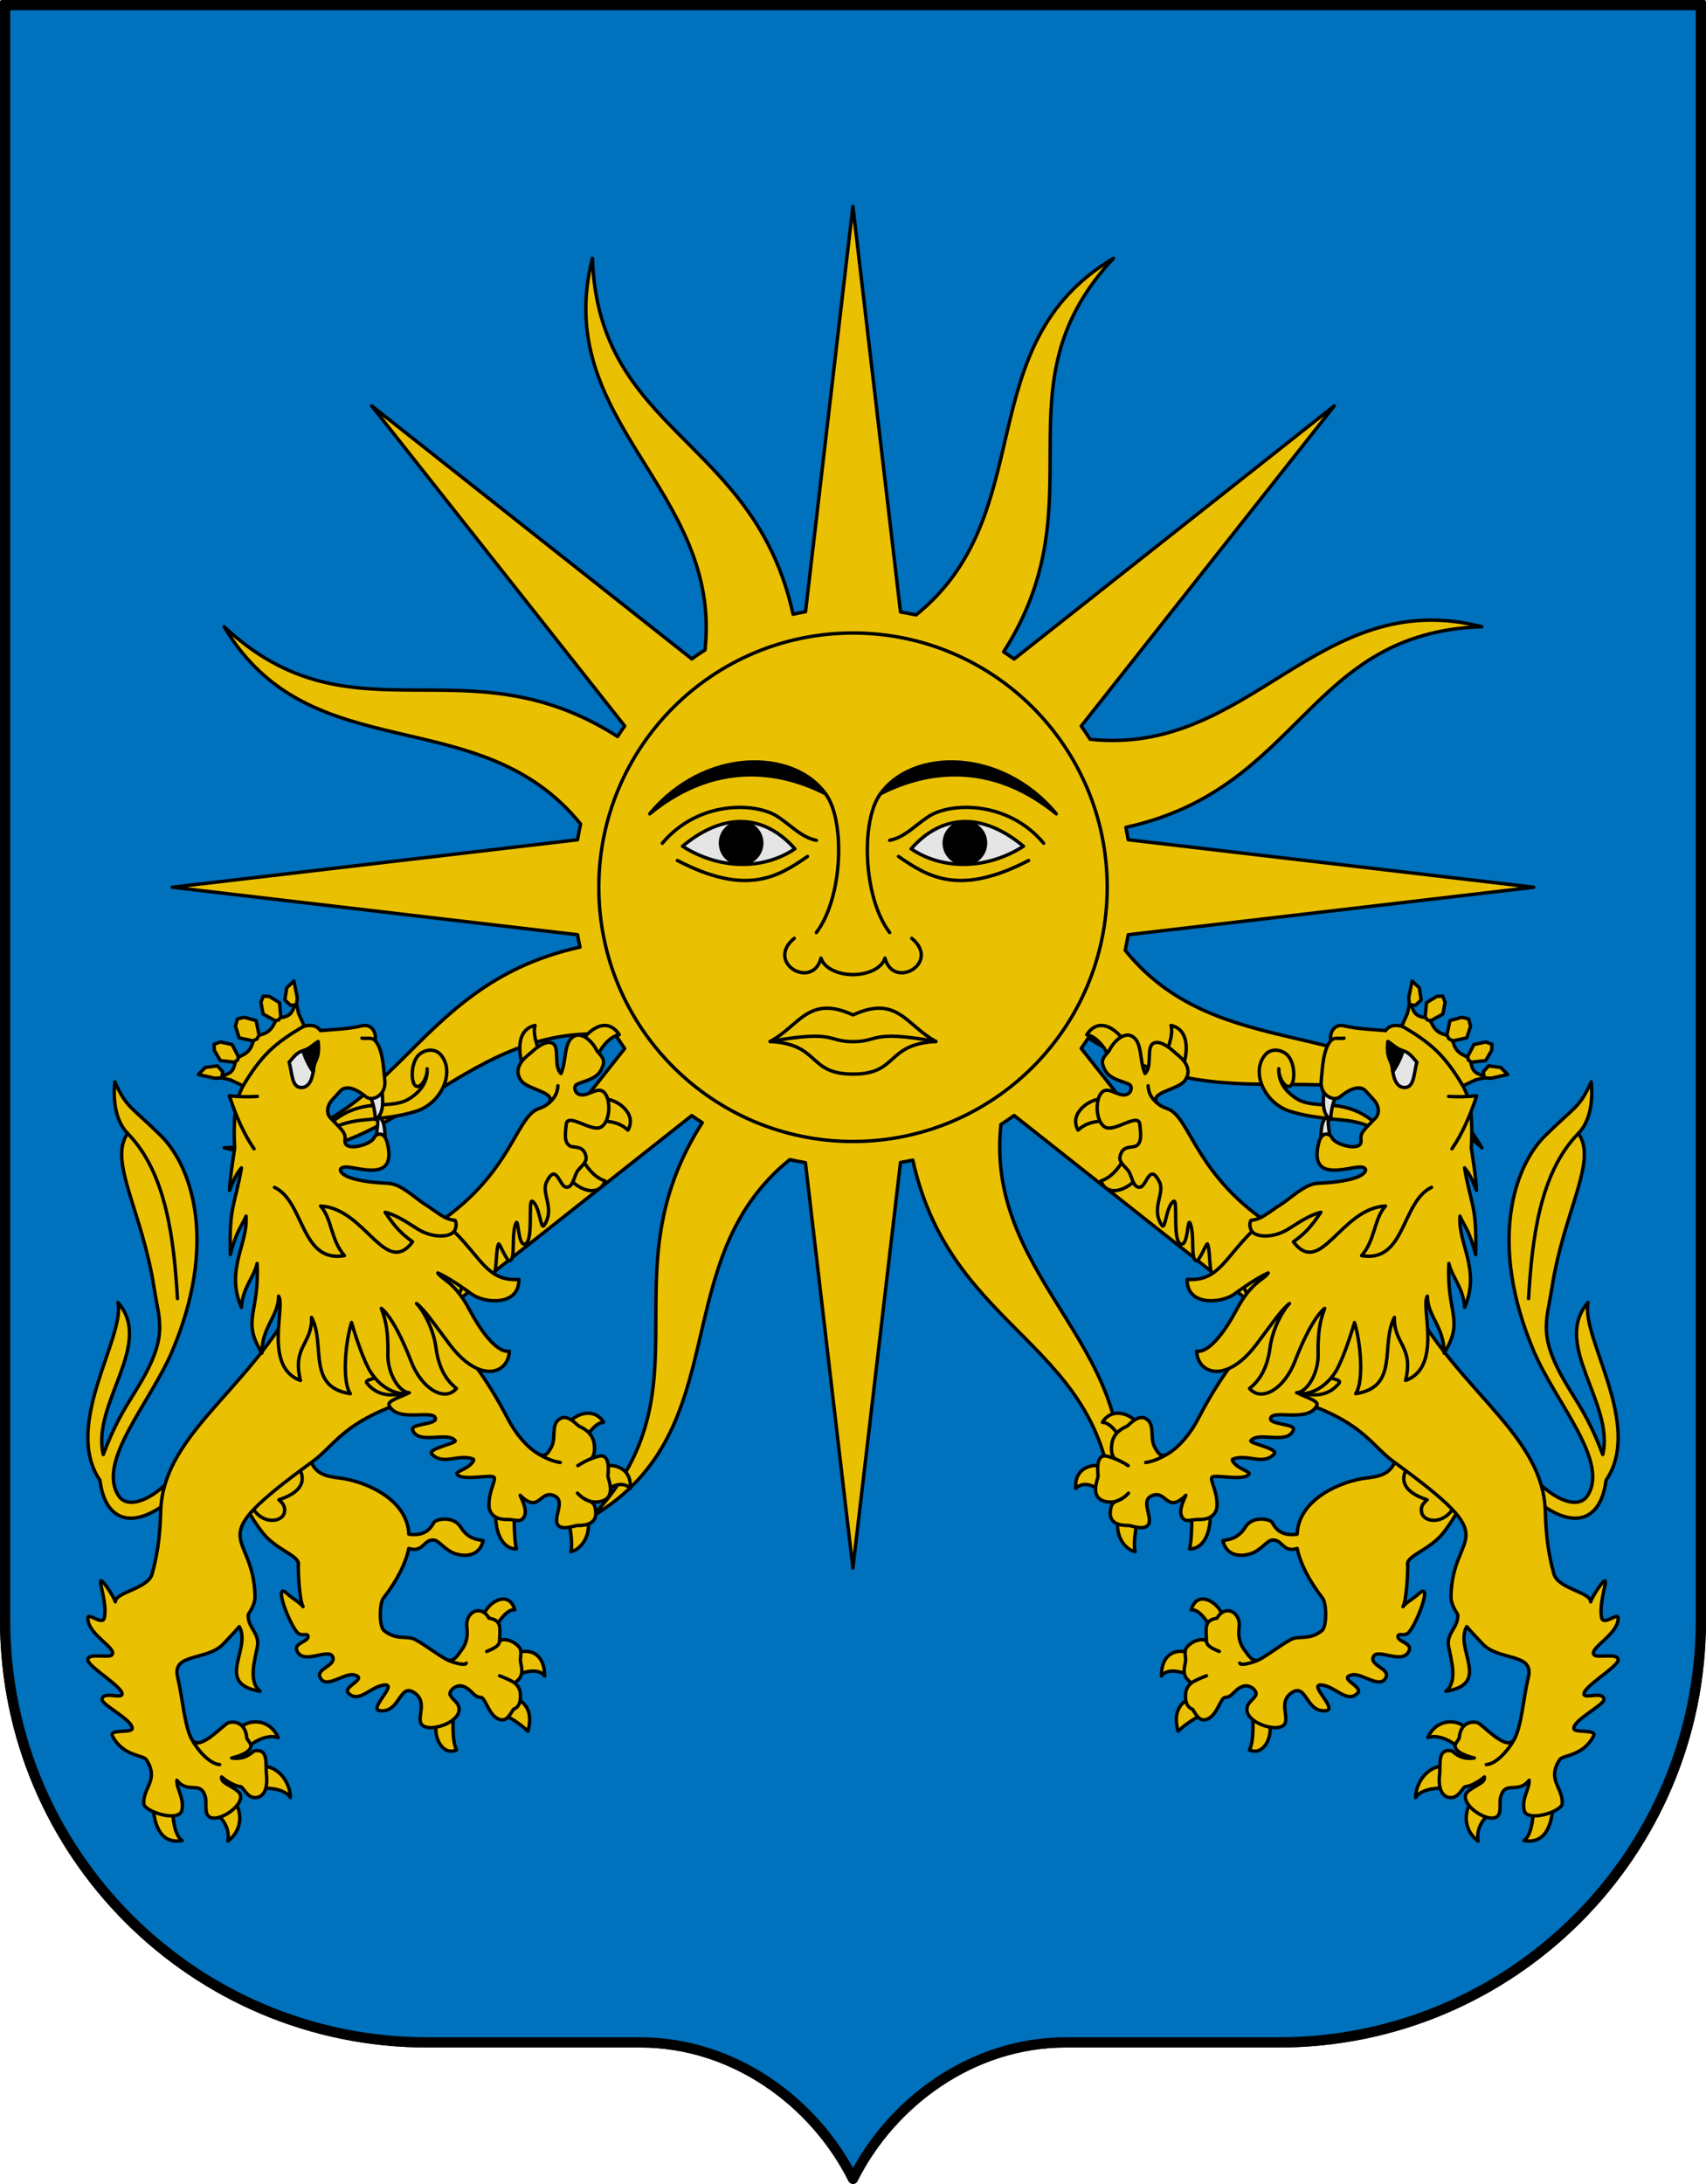 <?xml version="1.0" encoding="utf-8"?><!DOCTYPE svg PUBLIC "-//W3C//DTD SVG 1.1//EN" "http://www.w3.org/Graphics/SVG/1.1/DTD/svg11.dtd"><svg viewBox="0 0 500 640" xmlns="http://www.w3.org/2000/svg"><path d="m.5.5v474.25c0 68.898 55.852 124.75 124.75 124.75h62.375c27.289 0 50.92 17.163 62.375 40 11.455-22.837 35.086-40 62.375-40h62.375c68.898 0 124.75-55.852 124.75-124.75v-474.25z" fill="#0071bc" stroke="#000" stroke-linecap="round" stroke-linejoin="round"/><g stroke="#000" stroke-linecap="round" stroke-linejoin="round"><g><path d="m326.345 75.686c-42.652 25.331-21.031 74.778-57.862 104.512-1.531-.312-3.043-.599-4.569-.861l-13.947-118.838-13.881 118.771c-1.227.21-2.434.464-3.653.731-11.337-51.717-57.075-52.911-58.803-104.305-12.248 48.071 38.029 67.737 33 114.766-1.32.825-2.604 1.717-3.885 2.623l-93.813-74.154 74.154 93.813c-.723 1.02-1.422 2.044-2.084 3.099-44.577-28.543-77.753 2.93-115.316-32.189 25.331 42.652 74.778 21.031 104.479 57.829-.352 1.52-.629 3.054-.894 4.603l-118.771 13.914 118.771 13.914c.208 1.215.434 2.414.714 3.636-51.7 11.353-52.905 57.066-104.299 58.795 48.072 12.248 67.747-38.005 114.76-33.025.825 1.3 1.712 2.626 2.64 3.935l-74.153 93.812 93.812-74.153c1.006.711 2.025 1.398 3.082 2.067-28.526 44.593 2.947 77.769-32.173 115.333 42.652-25.331 21.031-74.778 57.812-104.496 1.502.335 3.041.612 4.586.877l13.914 118.804 13.947-118.837c1.205-.207 2.39-.47 3.619-.698 11.37 51.75 57.083 52.954 58.811 104.349 12.248-48.072-38.005-67.747-32.992-114.793 1.302-.84 2.588-1.733 3.869-2.64l93.846 74.186-74.187-93.846c.711-1.006 1.398-2.025 2.083-3.066 44.61 28.543 77.786-2.93 115.349 32.189-25.331-42.652-74.778-21.031-104.529-57.845.3-1.527.614-3.048.878-4.586l118.838-13.914-118.837-13.914c-.208-1.213-.434-2.415-.681-3.636 51.733-11.353 52.938-57.066 104.332-58.795-48.072-12.248-67.747 38.005-114.793 32.992-.84-1.302-1.735-2.589-2.64-3.869l74.187-93.846-93.846 74.187c-1.019-.722-2.045-1.423-3.082-2.1 28.559-44.593-2.914-77.769 32.206-115.333z" fill="#eac102"/><path d="m324.5 260c0 41.145-33.355 74.5-74.5 74.5s-74.5-33.355-74.5-74.5c0-41.145 33.354-74.5 74.5-74.5s74.5 33.355 74.5 74.5z" fill="none"/><path d="m241.956 232.613c-9.271-13.004-35.254-13.629-51.541 5.873 16.86-13.814 35.103-14.262 51.541-5.873z"/><path d="m200.034 247.99c12.617-10.528 24.404-8.958 32.934.751-9.307 6.272-22.136 6.11-32.934-.751z" fill="#e5e5e5"/><path d="m223.256 247.052c0 3.342-2.71 6.052-6.052 6.052-3.342 0-6.052-2.71-6.052-6.052 0-3.343 2.709-6.052 6.052-6.052s6.052 2.709 6.052 6.052z"/><path d="m194.123 247.099c10.568-12.63 27.582-12.059 33.998-7.662 4.283 2.936 6.753 5.866 11.133 6.817" fill="none"/><path d="m198.533 252.165c20.079 10.424 29.3 4.96 38.127-1.188" fill="none"/><path d="m239.254 273.277c7.881-10.312 8.463-33.008 2.702-40.664" fill="none"/><path d="m232.78 274.966c-8.653 7.147 5.346 15.288 7.849 5.794.915 3.044 5.111 4.841 9.371 4.841s8.456-1.797 9.371-4.841c2.503 9.494 16.502 1.353 7.849-5.794" fill="none"/><path d="m225.698 305.196c19.57-3.491 16.411.051 24.302.051s4.732-3.542 24.302-.051" fill="none"/><path d="m258.044 232.613c9.271-13.004 35.254-13.629 51.541 5.873-16.86-13.814-35.103-14.262-51.541-5.873z"/><path d="m299.966 247.99c-12.617-10.528-24.404-8.958-32.934.751 9.307 6.272 22.136 6.11 32.934-.751z" fill="#e5e5e5"/><path d="m276.743 247.052c0 3.342 2.71 6.052 6.052 6.052 3.342 0 6.052-2.71 6.052-6.052 0-3.343-2.709-6.052-6.052-6.052s-6.052 2.709-6.052 6.052z"/><path d="m305.877 247.099c-10.568-12.63-27.582-12.059-33.998-7.662-4.283 2.936-6.753 5.866-11.133 6.817" fill="none"/><path d="m301.467 252.165c-20.079 10.424-29.3 4.96-38.127-1.188" fill="none"/><path d="m260.746 273.277c-7.881-10.312-8.463-33.008-2.702-40.664" fill="none"/><path d="m274.302 305.196c-8.623-4.573-11.209-13.789-24.302-7.776-13.092-6.013-15.679 3.203-24.302 7.776 14.843.794 10.869 9.561 24.302 9.561 13.433 0 9.459-8.767 24.302-9.561z" fill="none"/></g><g><path d="m349.123 471.771c2.182-.472 4.971 3.736 5.357 4.72l4.018-2.633c-1.201-4.362-7.649-8.226-9.375-2.087z" fill="#eac102"/><path d="m340.397 491.156c1.573-2.499 6.28-1.154 7.157-.59l1.103-6.064c-3.641-1.624-8.342-.08-8.26 6.654z" fill="#eac102"/><path d="m345.257 507.324c2.709-2.559 5.646-4.183 6.701-4.628l-3.315-5.159c-3.377 2.12-4.653 4.635-3.386 9.786z" fill="#eac102"/><path d="m366.193 512.808c1.382-2.553 1.019-9.053.928-10.096l4.99 2.146c.912 4.466-1.921 9.743-5.918 7.95z" fill="#eac102"/><path d="m387.611 468.288c1.208 1.549 1.323 8.331-.171 9.543-3.409 2.765-6.217 1.531-8.578 2.389-1.974.717-7.523 5.015-9.896 6.163-1.907.923-5.444 1.802-5.603.988.157.817 3.667-.059 5.603-.988-1.929.929-3.482-1.877-3.922-2.428-1.481-1.85-2.281-3.895-1.875-7.083.574-4.505-4.124-6.869-6.473-2.687-3.919.631-3.205 2.962-3.099 6.761.042 1.495 2.214 2.349 3.764 2.997-1.564-.666-3.727-1.51-3.764-2.997-1.072-1.072-4.361-.185-5.883 1.933-.784 1.091-.009 3.053-.322 4.373-.64 2.702-.541 4.283 1.801 5.918.781-.635 3.043-1.573 4.404-2.104-1.357.531-3.629 1.481-4.404 2.104-1.341 1.077-2.055 2.506-1.609 5.308.117.734.632 1.958 1.954 2.42 1.371 2.26 2.27 3.597 4.168 2.92 3.149-1.123 3.946-6.398 5.409-6.426 2.124-.04 2.542-2.292 5.119-3.218 2.106-.757 4.403 1.39 3.801 2.594-.61 1.219-2.001 1.879-2.443 3.248-1.542 4.772 9.585 8.257 11.058 4.954.959-2.15-1.773-6.251 1.732-8.805 4.59-3.344 4.178 5.572 10.065 5.167 4.052-.279-5.367-7.995-1.055-7.552 4.061.417 7.523 5.624 10.552 2.285 1.652-1.821-5.998-4.247-1.704-5.266 2.874-.682 8.348 4.412 9.983.696 1.126-2.558-4.784-3.356-3.734-5.962 1.147-2.847 8.859 2.718 10.552-1.987.753-2.092-3.612-2.517-3.328-4.074.205-1.124 1.993.299 3.247-1.192 2.537-3.019 6.846-14.696 3.084-11.427-2.371 2.061-3.608 2.451-4.87 3.974 1.181-2.06 1.493-11.573 1.38-12.221-.498-2.848 6.537-4.226 10.755-9.803 3.514-4.647 5.764-8.953 7.183-15.137l-20.314-14.174c-.063 11.719-3.732 12.921-9.646 13.622-7.304.867-19.923 6.047-20.355 16.457-5.003.703-6.463-1.926-7.359-3.448-.58-.985-5.706-2.038-7.803 1.354-2.314 3.742-5.259 3.648-6.605 3.985.884 4.079 4.49 4.979 8.136 3.839 2.806-.877 4.784-3.759 6.097-3.972 3.225-.524 3.207 3.838 7.547 2.428.785 4.024 3.272 9.214 7.421 14.531z" fill="#eac102"/><path d="m343.194 300.5c.916 3.14-1.589 7.981-1.689 9.461l3.802 5.384c2.453-3.415 4.543-13.464-2.113-14.845z" fill="#eac102"/><path d="m318.506 303.214c2.88.418 6.667 4.78 6.972 8.838l4.94-5.178c-1.589-3.99-7.847-9.887-11.912-3.66z" fill="#eac102"/><path d="m315.963 331.176c2.176-2.022 4.713-2.676 8.348-2.692l-1.132-6.4c-3.32-.397-10.144 3.959-7.217 9.092z" fill="#eac102"/><path d="m322.652 346.078c2.833-.997 4.814-3.117 6.936-6.673l4.314 4.712c-1.619 3.479-8.963 7.721-11.25 1.962z" fill="#eac102"/><path d="m376.461 361.44c-26.37-15.376-27.16-34.082-34.371-36.568-1.141-.394-1.987-.834-2.701-1.414-1.942-1.577-2.782-3.145-2.893-5.282.107 2.139.949 3.713 2.893 5.282-3.155-3.311 5.825-4.011 7.835-6.757 3.011-4.111-1.949-7.425-2.612-8.029-.762-.695-4.312-4.118-6.557-2.951-2.212 1.15-.193 6.753-2.473 8.869-1.743-3.937-.65-9.381-3.993-11.024-2.172-1.069-5.164 1.492-6.481 4.257-.306.642-2.369 2.127-1.965 3.908 1.062 4.674 5.246 4.689 7.875 6.094.864.461.677 2.349-.791 2.892-1.992.737-4.429-1.566-6.305-1.17-3.024.639-3.269 8.971-.004 10.768 2.769 1.524 9.798-4.438 10.135-.815.245 2.629.693 5.115-.961 6.231-1.25.844-4.037-.365-4.826 3.115-.414 1.825 1.624 3.077 2.478 4.321 1.044 1.521 1.327 5.127 3.459 4.701 1.862-.372 2.782-7.322 5.626-1.463 1.637 3.373-2.647 7.765.72 12.69 1.023 1.497 1.194-5.578 3.405-7.06 1.434-.961-.526 12.27 2.308 12.55 2.083.206 1.689-8.508 2.632-5.878 1.302 3.63-.047 10.246 1.687 10.741.966.276 3.054-5.454 3.307-4.9.956 2.089.256 8.797 1.995 9.981.991.674 2.692-5.237 3.391-3.763.811 1.711-1.038 6.884.4 8.126.903.78 3.697-4.765 3.987-4.024 1.027 2.625 3.232 7.978 3.232 7.978l9.396-6.684z" fill="#eac102"/><path d="m323.095 416.787c2.782.2 4.433 3.802 5.552 4.475l5.151-3.661c-2-3.189-7.79-5.504-10.703-.814z" fill="#eac102"/><path d="m315.273 436.162c2.209-2.216 5.365-.733 6.627.365l1.403-6.888c-3.279-.759-8.438.418-8.03 6.523z" fill="#eac102"/><path d="m332.691 454.702c-.687-2.774.444-7.979.635-8.873l-5.487-1.093c-1.248 4.691 1.484 9.207 4.851 9.966z" fill="#eac102"/><path d="m348.639 453.888c.637-2.201.753-9.143.561-10.037l5.35-1.708c.779 6.253-1.612 11.864-5.911 11.745z" fill="#eac102"/><path d="m448.773 432.017c5.362 6.824 13.522 10.786 16.465 6.312 6.573-9.995-9.283-27.254-15.678-42.31-13.434-31.631-5.857-54.135 3.247-63.16 8.694-8.619 10.082-8.077 13.535-15.83.607 5.556-.292 11.572-3.742 15.108 5.727 8.131-4.258 22.584-7.795 45.457-1.558 10.079-4.434 14.153 5.563 30.18 3.448 5.527 6.107 9.824 9.37 18.467 3.539-14.861-15.027-32.33-4.314-44.553-2.114 10.367 16.329 35.934 5.266 52.12-1.454 12.08-10.077 15.797-23.227 3.498z" fill="#eac102"/><path d="m462.599 332.138c-11.455 11.624-13.582 31.363-14.612 48.409" fill="none"/><path d="m418.467 509.201c3.92-1.357 8.622 2.336 9.259 3.099l2.577-5.132c-2.346-3.597-9.268-3.916-11.836 2.033z" fill="#eac102"/><path d="m414.873 526.771c1.769-2.897 7.695-2.871 8.45-2.754l.086-6.188c-3.112-1.001-8.28 2.775-8.536 8.942z" fill="#eac102"/><path d="m433.205 539.5c-.793-4.779 2.999-7.639 3.547-8.392l-5.053-3.686c-2.658 2.848-3.057 8.744 1.505 12.078z" fill="#eac102"/><path d="m446.616 539.365c2.94-1.888 2.837-10.028 2.904-11.116l5.727-.539c-.263 8.699-3.159 12.585-8.63 11.655z" fill="#eac102"/><path d="m426.092 441.732c-3.001 5.129-8.63 4.395-9.4 1.658-.578-2.054.877-3.3 1.584-3.886-8.338-2.724-7.289-6.892-5.917-9.326z" fill="none"/><path d="m372.66 408.267c26.312 6.662 28.354 14.677 35.808 20.091 33.801 24.551 17.08 19.352 16.792 39.602-.024 1.635.87 3.427 1.983 5.179.269 3.884-3.481 5.315-2.652 9.51.797 4.034 2.651 10.197-.818 12.949 13.496-2.16 2.396-12.358 6.102-18.94 1.735 2.056 3.551 3.861 4.649 5.054 4.612 5.016 15.12 2.6 13.436 9.651-1.545 6.471-1.962 14.189-4.123 18.264-1.734 3.271-5.423 7.366-8.218 7.461 2.807-.092 6.487-4.176 8.218-7.461-2.191 4.063-9.401-4.519-10.929-4.844-2.926-.623-4.955 1.233-5.193 4.26-.046.584-.742 1.288-1.051 1.861-1.179 2.186 3.119 3.756 5.431 4.253-4.419.687-6.104-2.013-6.75-2.111-4.192-.636-3.082 4.038-3.432 6.97-.073.615-.796 6.445 3.137 6.753 2.532.198 3.697-3.217 4.484-3.227.962-.011 3.566-1.097 5.518-2.835.284 1.771-2.379 2.268-4.724 4.169-4.266 3.458 8.635 11.809 9.247 5.766.226-2.232-.289-3.45.751-5.362 1.56-2.868 4.878.161 7.839-3.594.198 2.346-2.195 5.177-1.485 8.725.758 3.79 11.007.459 11.165-1.818.333-4.784-4.596-6.948-.729-12.943.895-1.387 6.876-.986 9.912-6.916 1.092-2.133-5.637-.811-5.765-2.171-.239-2.548 8.902-6.899 8.82-8.565-.126-2.55-5.738-.027-5.863-1.568-.175-2.161 10.032-8.053 10.032-10.013 0-2.22-6.179-.369-7.076-1.508-1.53-1.943 7.076-5.918 7.076-10.676 0-1.994-4.342 2.406-4.858-.241-.691-3.545 1.055-8.86 1.133-10.374.101-1.972-3.976 4.358-4.336 5.79.066-2.857-9.581-3.8-10.775-8.203-1.3-4.796-2.295-9.909-2.506-18.227-.623-24.531-30.229-37.595-43.021-69.354z" fill="#eac102"/><path d="m393.989 377.692-17.218-8.009c-10.169 28.499-13.752 23.367-25.627 46.093-2.295 4.391-5.457 8.217-8.984 10.312-2.345 1.393-4.492 2.233-6.367 2.473 1.871-.239 4.021-1.076 6.367-2.473-2.087 1.214-2.923-.53-3.782-2.097-1.505-2.745.361-6.778-2.701-8.358-2.23-1.15-4.839 2.008-5.362 2.288-.769.412-3.922 1.599-4.443 5.098-.332 2.228.045 3.999 1.077 4.523.88.355 2.17.964 3.691 1.949-1.518-.983-2.812-1.6-3.691-1.949-.936-.371-1.804-.664-2.534-.826-3.477-.772-2.6 4.881-2.587 5.824.011.744-2.622 6.282 1.999 7.42 3.177.783 5.553-.86 6.916-2.406-3.117 3.371-5.052 1.267-5.338 5.621-.276 4.202 4.794 3.81 5.511 3.859.628.043 5.529 1.939 5.91-1.048.321-2.513-2.209-6.28.621-7.615 4.428-2.088 4.331 5.454 10.116-.186-.864 1.934-2.092 4.418-1.201 6.225.992 2.014 2.798.768 5.107.845 3.653.121 5.107-1.975 5.205-3.793.233-4.337-2.096-7.588-1.482-8.544.656-1.022 9.848 1.295 10.905-1.056.198-.441-1.771-1.113-3.207-2.077-1.288-.865-2.086-2.038-1.522-2.242 4.383-1.579 8.695 1.99 12.026-1.4 1.634-1.663-7.444-3.154-6.785-3.99 2.225-2.822 10.86 1.384 12.465-3.154.65-1.838-6.976-1.455-6.686-3.34.433-2.82 11.133 1.411 13.59-3.842.736-1.574-5.717-3.123-5.465-3.654.268-.564 7.107 3.044 11.904-2.772 1.152-1.397-3.611-1.123-4.221-2.962z" fill="#eac102"/><path d="m374.806 313.195c-.161 2.28 1.701 5.873 3.304 5.068 1.372-.689 1.631-6.008-.452-8.688-1.558-2.004-4.924-2.592-6.719-.61-4.553 5.025-.332 14.364 7.12 16.679 4.459 1.385 8.082 1.769 12.334 2.268 3.907.459 9.073.193 16.711 5.23-4.131-4.606-8.211-8.131-15.319-9.097-3.957-.538-8.513-.01-11.79-2.097-4.672-2.984-5.299-6.46-5.188-8.752z" fill="#eac102"/><path d="m389.307 327.338c-2.716.186-2.124 7.598-2.155 9.264l3.474-.114c-.534-1.65-1.571-6.405-1.319-9.15z" fill="#e5e5e5"/><path d="m388.284 318.104c-.714 4.399-.828 8.556 1.764 9.943-.076-1.659.404-4.779 2.103-8.432z" fill="#e5e5e5"/><path d="m406.097 302.012c-3.878-.353-8.08-.431-12.125-1.394-2.916-.695-4.368 1.932-3.93 4.343-2.305 2.6-2.44 8.142-2.82 11.669-.464 4.309 3.616 6.332 5.554 4.749 2.626-2.144 5.713-3.622 7.499-1.663l2.319 2.544c1.672 1.835 1.804 4.037.51 5.391-3.58 3.746-4.465 4.272-4.209 6.571.385 3.45-7.537 1.298-8.457-.727-.618-1.359-3.052-2.247-3.969 1.54-2.403 9.926 5.344 7.99 10.641 7.089 4.269-.726 3.885 1.655.513 2.887-3.51 1.283-8.039 1.577-11.552 1.767-3.616.196-7.927 4.44-10.334 5.957-4.441 2.798-5.662 4.448-9.143 4.903-.626 1.239-.049 2.802.349 3.213-8.194 8.125-9.96 14.677-19.011 14.08-.115 7.966 10.144 6.964 13.752 4.34 2.523-1.835 6.96-4.941 10.017-6.252-1.273 2.117-4.832 2.327-9.431 11.036-2.516 4.764-7.499 12.456-11.544 11.926.264 6.561 8.576 9.727 17.402-1.89 4.236-5.576 7.305-10.211 9.802-12.11-1.801 1.761-4.947 7.179-5.709 12.979-1.065 8.109-4.83 10.914-6.007 11.922 3.358 3.968 10.124.401 13.366-8.109 1.854-4.867 5.392-12.758 8.658-15.368-.733 2.216-2.094 5.091-1.914 13.522.113 5.264-3.113 11.027-6.303 11.206 2.628.945 7.885-.595 11.387-6.112 1.815-2.859 4.252-9.896 5.569-14.47 1.832 5.835 2.814 17.334.348 20.861 12.944-1.955 7.138-14.438 11.371-22.36-.259 7.792 5.709 8.46 3.258 18.489 10.933-3.955 4.296-21.909 6.398-24.708.054 6.002 4.909 8.928 4.899 16.697 6.035-9.799.628-11.696 1.402-26.282.843 3.914 4.246 7.128 4.606 12.876 4.779-11.131-2.015-18.664-1.369-26.739 1.367 3.082 2.819 4.336 4.606 11.241.393-14.443-1.405-14.428-3.26-25.391 1.686 1.926 2.322 3.814 3.498 6.608-.152-4.139-1.532-12.431-1.532-12.431s.778-9.871-1.123-15.211c-3.689-10.361-19.411-25.567-23.984-19.192z" fill="#eac102"/><path d="m366.944 360.852c1.153 1.679 6.133 2.135 10.69-.719 2.791-1.748 6.106-4.073 9.488-4.892-3.053 4.553-4.809 6.302-8.051 8.662 8.021 10.604 13.892-9.866 26.992-10.484-3.39 3.67-2.963 9.965-7.008 14.529 12.873 2.247 11.671-15.864 20.502-20.003" fill="none"/><path d="m406.779 305.233c1.442.993 2.798 2.253 4.36 2.657 1.774.458 2.658 1.681 4.124 3.377-.953 3.319-.692 7.412-3.615 7.417-2.433 0-3.332-2.89-3.59-5.866-.168-1.947-1.908-2.831-1.28-7.585z" fill="#e5e5e5"/><path d="m411.139 307.89c-.133 1.28-1.921 4.952-2.937 6.158-.092-.281-.069-.783-.143-1.23-.451-2.723-1.798-2.752-1.258-7.61 1.556 1.113 2.648 2.23 4.338 2.682z"/><path d="m390.042 304.96c1.038-1.144 2.619-.477 3.865-.741" fill="#ed1c24"/><path d="m424.567 321.295c2.741.183 5.482.101 8.222-.171-1.998 6.06-4.32 11.284-7.247 15.525" fill="#eac102"/><path d="m410.834 300.668 1.659-3.695.748-3.53c1.249 4.103 1.893 4.422 5.608 4.951 1.751 3.751 2.401 4.365 6.536 5.327 1.056 4.114 1.684 4.75 5.473 6.415.614 3.704.948 4.34 5.077 5.495l-3.511.829-3.654 1.744c-2.243-3.722-4.607-7.196-7.584-10.106-2.977-2.91-6.581-5.273-10.352-7.431z" fill="#eac102"/><path d="m416.514 293.025-1.676 1.579-1.777-.208-.187-2.045.986-4.852 2.111 1.962z" fill="#eac102"/><path d="m421.045 292.007 1.795-.106.693 1.814-.663 3.459-3.493 1.916-.987-.159-.689-.953.39-4.151z" fill="#eac102"/><path d="m428.411 298.112 2.004.465.581 2.13-1.096 3.424-4.078.893-1.139-.582-.607-1.125.865-4.239z" fill="#eac102"/><path d="m436.277 312.349-1.54 1.712.248 1.772 2.048.14 4.827-1.097-2.009-2.066z" fill="#eac102"/><path d="m437.255 305.996-1.829-.652-3.441.742-1.835 3.537.181.984.968.667 4.139-.485 1.751-2.996z" fill="#eac102"/></g><g><path d="m150.877 471.771c-2.182-.472-4.971 3.736-5.357 4.72l-4.018-2.633c1.201-4.362 7.649-8.226 9.375-2.087z" fill="#eac102"/><path d="m159.603 491.156c-1.573-2.499-6.28-1.154-7.157-.59l-1.103-6.064c3.641-1.624 8.342-.08 8.26 6.654z" fill="#eac102"/><path d="m154.744 507.324c-2.709-2.559-5.646-4.183-6.701-4.628l3.315-5.159c3.377 2.12 4.653 4.635 3.386 9.786z" fill="#eac102"/><path d="m133.807 512.808c-1.382-2.553-1.019-9.053-.928-10.096l-4.99 2.146c-.912 4.466 1.921 9.743 5.918 7.95z" fill="#eac102"/><path d="m112.389 468.288c-1.208 1.549-1.323 8.331.171 9.543 3.409 2.765 6.217 1.531 8.578 2.389 1.974.717 7.523 5.015 9.896 6.163 1.907.923 5.444 1.802 5.603.988-.157.817-3.667-.059-5.603-.988 1.929.929 3.482-1.877 3.922-2.428 1.481-1.85 2.281-3.895 1.875-7.083-.574-4.505 4.124-6.869 6.473-2.687 3.919.631 3.205 2.962 3.099 6.761-.042 1.495-2.214 2.349-3.764 2.997 1.564-.666 3.727-1.51 3.764-2.997 1.072-1.072 4.361-.185 5.883 1.933.784 1.091.009 3.053.322 4.373.64 2.702.541 4.283-1.801 5.918-.781-.635-3.043-1.573-4.404-2.104 1.357.531 3.629 1.481 4.404 2.104 1.341 1.077 2.055 2.506 1.609 5.308-.117.734-.632 1.958-1.954 2.42-1.371 2.26-2.27 3.597-4.168 2.92-3.149-1.123-3.946-6.398-5.409-6.426-2.124-.04-2.542-2.292-5.119-3.218-2.106-.757-4.403 1.39-3.801 2.594.61 1.219 2.001 1.879 2.443 3.248 1.542 4.772-9.585 8.257-11.058 4.954-.959-2.15 1.773-6.251-1.732-8.805-4.59-3.344-4.178 5.572-10.065 5.167-4.052-.279 5.367-7.995 1.055-7.552-4.061.417-7.523 5.624-10.552 2.285-1.652-1.821 5.998-4.247 1.704-5.266-2.874-.682-8.348 4.412-9.983.696-1.126-2.558 4.784-3.356 3.734-5.962-1.147-2.847-8.859 2.718-10.552-1.987-.753-2.092 3.612-2.517 3.328-4.074-.205-1.124-1.993.299-3.247-1.192-2.537-3.019-6.846-14.696-3.084-11.427 2.371 2.061 3.608 2.451 4.87 3.974-1.181-2.06-1.493-11.573-1.38-12.221.498-2.848-6.537-4.226-10.755-9.803-3.514-4.647-5.764-8.953-7.183-15.137l20.314-14.174c.063 11.719 3.732 12.921 9.646 13.622 7.304.867 19.923 6.047 20.355 16.457 5.003.703 6.463-1.926 7.359-3.448.58-.985 5.706-2.038 7.803 1.354 2.314 3.742 5.259 3.648 6.605 3.985-.884 4.079-4.49 4.979-8.136 3.839-2.806-.877-4.784-3.759-6.097-3.972-3.225-.524-3.207 3.838-7.547 2.428-.785 4.024-3.272 9.214-7.421 14.531z" fill="#eac102"/><path d="m156.806 300.5c-.916 3.14 1.589 7.981 1.689 9.461l-3.802 5.384c-2.453-3.415-4.543-13.464 2.113-14.845z" fill="#eac102"/><path d="m181.494 303.214c-2.88.418-6.667 4.78-6.972 8.838l-4.94-5.178c1.589-3.99 7.847-9.887 11.912-3.66z" fill="#eac102"/><path d="m184.037 331.176c-2.176-2.022-4.713-2.676-8.348-2.692l1.132-6.4c3.32-.397 10.144 3.959 7.217 9.092z" fill="#eac102"/><path d="m177.348 346.078c-2.833-.997-4.814-3.117-6.936-6.673l-4.314 4.712c1.619 3.479 8.963 7.721 11.25 1.962z" fill="#eac102"/><path d="m123.539 361.44c26.37-15.376 27.16-34.082 34.371-36.568 1.141-.394 1.987-.834 2.701-1.414 1.942-1.577 2.782-3.145 2.893-5.282-.107 2.139-.949 3.713-2.893 5.282 3.155-3.311-5.825-4.011-7.835-6.757-3.011-4.111 1.949-7.425 2.612-8.029.762-.695 4.312-4.118 6.557-2.951 2.212 1.15.193 6.753 2.473 8.869 1.743-3.937.65-9.381 3.993-11.024 2.172-1.069 5.164 1.492 6.481 4.257.306.642 2.369 2.127 1.965 3.908-1.062 4.674-5.246 4.689-7.875 6.094-.864.461-.677 2.349.791 2.892 1.992.737 4.429-1.566 6.305-1.17 3.024.639 3.269 8.971.004 10.768-2.769 1.524-9.798-4.438-10.135-.815-.245 2.629-.693 5.115.961 6.231 1.25.844 4.037-.365 4.826 3.115.414 1.825-1.624 3.077-2.478 4.321-1.044 1.521-1.327 5.127-3.459 4.701-1.862-.372-2.782-7.322-5.626-1.463-1.637 3.373 2.647 7.765-.72 12.69-1.023 1.497-1.194-5.578-3.405-7.06-1.434-.961.526 12.27-2.308 12.55-2.083.206-1.689-8.508-2.632-5.878-1.302 3.63.047 10.246-1.687 10.741-.966.276-3.054-5.454-3.307-4.9-.956 2.089-.256 8.797-1.995 9.981-.991.674-2.692-5.237-3.391-3.763-.811 1.711 1.038 6.884-.4 8.126-.903.78-3.697-4.765-3.987-4.024-1.027 2.625-3.232 7.978-3.232 7.978l-9.396-6.684z" fill="#eac102"/><path d="m176.905 416.787c-2.782.2-4.433 3.802-5.552 4.475l-5.151-3.661c2-3.189 7.79-5.504 10.703-.814z" fill="#eac102"/><path d="m184.727 436.162c-2.209-2.216-5.365-.733-6.627.365l-1.403-6.888c3.279-.759 8.438.418 8.03 6.523z" fill="#eac102"/><path d="m167.309 454.702c.687-2.774-.444-7.979-.635-8.873l5.487-1.093c1.248 4.691-1.484 9.207-4.851 9.966z" fill="#eac102"/><path d="m151.361 453.888c-.637-2.201-.753-9.143-.561-10.037l-5.35-1.708c-.779 6.253 1.612 11.864 5.911 11.745z" fill="#eac102"/><path d="m51.227 432.017c-5.362 6.824-13.522 10.786-16.465 6.312-6.573-9.995 9.283-27.254 15.678-42.31 13.434-31.631 5.857-54.135-3.247-63.16-8.694-8.619-10.082-8.077-13.535-15.83-.607 5.556.292 11.572 3.742 15.108-5.727 8.131 4.258 22.584 7.795 45.457 1.558 10.079 4.434 14.153-5.563 30.18-3.448 5.527-6.107 9.824-9.37 18.467-3.539-14.861 15.027-32.33 4.314-44.553 2.114 10.367-16.329 35.934-5.266 52.12 1.454 12.08 10.077 15.797 23.227 3.498z" fill="#eac102"/><path d="m37.401 332.138c11.455 11.624 13.582 31.363 14.612 48.409" fill="none"/><path d="m81.533 509.201c-3.92-1.357-8.622 2.336-9.259 3.099l-2.577-5.132c2.346-3.597 9.268-3.916 11.836 2.033z" fill="#eac102"/><path d="m85.127 526.771c-1.769-2.897-7.695-2.871-8.45-2.754l-.086-6.188c3.112-1.001 8.28 2.775 8.536 8.942z" fill="#eac102"/><path d="m66.795 539.5c.793-4.779-2.999-7.639-3.547-8.392l5.053-3.686c2.658 2.848 3.057 8.744-1.505 12.078z" fill="#eac102"/><path d="m53.384 539.365c-2.94-1.888-2.837-10.028-2.904-11.116l-5.727-.539c.263 8.699 3.159 12.585 8.63 11.655z" fill="#eac102"/><path d="m73.908 441.732c3.001 5.129 8.63 4.395 9.4 1.658.578-2.054-.877-3.3-1.584-3.886 8.338-2.724 7.289-6.892 5.917-9.326z" fill="none"/><path d="m127.34 408.267c-26.312 6.662-28.354 14.677-35.808 20.091-33.801 24.551-17.08 19.352-16.792 39.602.024 1.635-.87 3.427-1.983 5.179-.269 3.884 3.481 5.315 2.652 9.51-.797 4.034-2.651 10.197.818 12.949-13.496-2.16-2.396-12.358-6.102-18.94-1.735 2.056-3.551 3.861-4.649 5.054-4.612 5.016-15.12 2.6-13.436 9.651 1.545 6.471 1.962 14.189 4.123 18.264 1.734 3.271 5.423 7.366 8.218 7.461-2.807-.092-6.487-4.176-8.218-7.461 2.191 4.063 9.401-4.519 10.929-4.844 2.926-.623 4.955 1.233 5.193 4.26.046.584.742 1.288 1.051 1.861 1.179 2.186-3.119 3.756-5.431 4.253 4.419.687 6.104-2.013 6.75-2.111 4.192-.636 3.082 4.038 3.432 6.97.073.615.796 6.445-3.137 6.753-2.532.198-3.697-3.217-4.484-3.227-.962-.011-3.566-1.097-5.518-2.835-.284 1.771 2.379 2.268 4.724 4.169 4.266 3.458-8.635 11.809-9.247 5.766-.226-2.232.289-3.45-.751-5.362-1.56-2.868-4.878.161-7.839-3.594-.198 2.346 2.195 5.177 1.485 8.725-.758 3.79-11.007.459-11.165-1.818-.333-4.784 4.596-6.948.729-12.943-.895-1.387-6.876-.986-9.912-6.916-1.092-2.133 5.637-.811 5.765-2.171.239-2.548-8.902-6.899-8.82-8.565.126-2.55 5.738-.027 5.863-1.568.175-2.161-10.032-8.053-10.032-10.013 0-2.22 6.179-.369 7.076-1.508 1.53-1.943-7.076-5.918-7.076-10.676 0-1.994 4.342 2.406 4.858-.241.691-3.545-1.055-8.86-1.133-10.374-.101-1.972 3.976 4.358 4.336 5.79-.066-2.857 9.581-3.8 10.775-8.203 1.3-4.796 2.295-9.909 2.506-18.227.623-24.531 30.229-37.595 43.021-69.354z" fill="#eac102"/><path d="m106.011 377.692 17.218-8.009c10.169 28.499 13.752 23.367 25.627 46.093 2.295 4.391 5.457 8.217 8.984 10.312 2.345 1.393 4.492 2.233 6.367 2.473-1.871-.239-4.021-1.076-6.367-2.473 2.087 1.214 2.923-.53 3.782-2.097 1.505-2.745-.361-6.778 2.701-8.358 2.23-1.15 4.839 2.008 5.362 2.288.769.412 3.922 1.599 4.443 5.098.332 2.228-.045 3.999-1.077 4.523-.88.355-2.17.964-3.691 1.949 1.518-.983 2.812-1.6 3.691-1.949.936-.371 1.804-.664 2.534-.826 3.477-.772 2.6 4.881 2.587 5.824-.011.744 2.622 6.282-1.999 7.42-3.177.783-5.553-.86-6.916-2.406 3.117 3.371 5.052 1.267 5.338 5.621.276 4.202-4.794 3.81-5.511 3.859-.628.043-5.529 1.939-5.91-1.048-.321-2.513 2.209-6.28-.621-7.615-4.428-2.088-4.331 5.454-10.116-.186.864 1.934 2.092 4.418 1.201 6.225-.992 2.014-2.798.768-5.107.845-3.653.121-5.107-1.975-5.205-3.793-.233-4.337 2.096-7.588 1.482-8.544-.656-1.022-9.848 1.295-10.905-1.056-.198-.441 1.771-1.113 3.207-2.077 1.288-.865 2.086-2.038 1.522-2.242-4.383-1.579-8.695 1.99-12.026-1.4-1.634-1.663 7.444-3.154 6.785-3.99-2.225-2.822-10.86 1.384-12.465-3.154-.65-1.838 6.976-1.455 6.686-3.34-.433-2.82-11.133 1.411-13.59-3.842-.736-1.574 5.717-3.123 5.465-3.654-.268-.564-7.107 3.044-11.904-2.772-1.152-1.397 3.611-1.123 4.221-2.962z" fill="#eac102"/><path d="m125.194 313.195c.161 2.28-1.701 5.873-3.304 5.068-1.372-.689-1.631-6.008.452-8.688 1.558-2.004 4.924-2.592 6.719-.61 4.553 5.025.332 14.364-7.12 16.679-4.459 1.385-8.082 1.769-12.334 2.268-3.907.459-9.073.193-16.711 5.23 4.131-4.606 8.211-8.131 15.319-9.097 3.957-.538 8.513-.01 11.79-2.097 4.672-2.984 5.299-6.46 5.188-8.752z" fill="#eac102"/><path d="m110.693 327.338c2.716.186 2.124 7.598 2.155 9.264l-3.474-.114c.534-1.65 1.571-6.405 1.319-9.15z" fill="#e5e5e5"/><path d="m111.716 318.104c.714 4.399.828 8.556-1.764 9.943.076-1.659-.404-4.779-2.103-8.432z" fill="#e5e5e5"/><path d="m93.903 302.012c3.878-.353 8.08-.431 12.125-1.394 2.916-.695 4.368 1.932 3.93 4.343 2.305 2.6 2.44 8.142 2.82 11.669.464 4.309-3.616 6.332-5.554 4.749-2.626-2.144-5.713-3.622-7.499-1.663l-2.319 2.544c-1.672 1.835-1.804 4.037-.51 5.391 3.58 3.746 4.465 4.272 4.209 6.571-.385 3.45 7.537 1.298 8.457-.727.618-1.359 3.052-2.247 3.969 1.54 2.403 9.926-5.344 7.99-10.641 7.089-4.269-.726-3.885 1.655-.513 2.887 3.51 1.283 8.039 1.577 11.552 1.767 3.616.196 7.927 4.44 10.334 5.957 4.441 2.798 5.662 4.448 9.143 4.903.626 1.239.049 2.802-.349 3.213 8.194 8.125 9.96 14.677 19.011 14.08.115 7.966-10.144 6.964-13.752 4.34-2.523-1.835-6.96-4.941-10.017-6.252 1.273 2.117 4.832 2.327 9.431 11.036 2.516 4.764 7.499 12.456 11.544 11.926-.264 6.561-8.576 9.727-17.402-1.89-4.236-5.576-7.305-10.211-9.802-12.11 1.801 1.761 4.947 7.179 5.709 12.979 1.065 8.109 4.83 10.914 6.007 11.922-3.358 3.968-10.124.401-13.366-8.109-1.854-4.867-5.392-12.758-8.658-15.368.733 2.216 2.094 5.091 1.914 13.522-.113 5.264 3.113 11.027 6.303 11.206-2.628.945-7.885-.595-11.387-6.112-1.815-2.859-4.252-9.896-5.569-14.47-1.832 5.835-2.814 17.334-.348 20.861-12.944-1.955-7.138-14.438-11.371-22.36.259 7.792-5.709 8.46-3.258 18.489-10.933-3.955-4.296-21.909-6.398-24.708-.054 6.002-4.909 8.928-4.899 16.697-6.035-9.799-.628-11.696-1.402-26.282-.843 3.914-4.246 7.128-4.606 12.876-4.779-11.131 2.015-18.664 1.369-26.739-1.367 3.082-2.819 4.336-4.606 11.241-.393-14.443 1.405-14.428 3.26-25.391-1.686 1.926-2.322 3.814-3.498 6.608.152-4.139 1.532-12.431 1.532-12.431s-.778-9.871 1.123-15.211c3.689-10.361 19.411-25.567 23.984-19.192z" fill="#eac102"/><path d="m133.056 360.852c-1.153 1.679-6.133 2.135-10.69-.719-2.791-1.748-6.106-4.073-9.488-4.892 3.053 4.553 4.809 6.302 8.051 8.662-8.021 10.604-13.892-9.866-26.992-10.484 3.39 3.67 2.963 9.965 7.008 14.529-12.873 2.247-11.671-15.864-20.502-20.003" fill="none"/><path d="m93.221 305.233c-1.442.993-2.798 2.253-4.36 2.657-1.774.458-2.658 1.681-4.124 3.377.953 3.319.692 7.412 3.615 7.417 2.433 0 3.332-2.89 3.59-5.866.168-1.947 1.908-2.831 1.28-7.585z" fill="#e5e5e5"/><path d="m88.861 307.89c.133 1.28 1.921 4.952 2.937 6.158.092-.281.069-.783.143-1.23.451-2.723 1.798-2.752 1.258-7.61-1.556 1.113-2.648 2.23-4.338 2.682z"/><path d="m109.958 304.96c-1.038-1.144-2.619-.477-3.865-.741" fill="#ed1c24"/><path d="m75.433 321.295c-2.741.183-5.482.101-8.222-.171 1.998 6.06 4.32 11.284 7.247 15.525" fill="#eac102"/><path d="m89.166 300.668-1.659-3.695-.748-3.53c-1.249 4.103-1.893 4.422-5.608 4.951-1.751 3.751-2.401 4.365-6.536 5.327-1.056 4.114-1.684 4.75-5.473 6.415-.614 3.704-.948 4.34-5.077 5.495l3.511.829 3.654 1.744c2.243-3.722 4.607-7.196 7.584-10.106 2.977-2.91 6.581-5.273 10.352-7.431z" fill="#eac102"/><path d="m83.486 293.025 1.676 1.579 1.777-.208.187-2.045-.986-4.852-2.111 1.962z" fill="#eac102"/><path d="m78.955 292.007-1.795-.106-.693 1.814.663 3.459 3.493 1.916.987-.159.689-.953-.39-4.151z" fill="#eac102"/><path d="m71.589 298.112-2.004.465-.581 2.13 1.096 3.424 4.078.893 1.139-.582.607-1.125-.865-4.239z" fill="#eac102"/><path d="m63.723 312.349 1.54 1.712-.248 1.772-2.048.14-4.827-1.097 2.009-2.066z" fill="#eac102"/><path d="m62.745 305.996 1.829-.652 3.441.742 1.835 3.537-.181.984-.968.667-4.139-.485-1.751-2.996z" fill="#eac102"/></g></g><path d="m1.5 1.5v473.25c0 68.35 55.4 123.75 123.75 123.75h62.375c27.18 0 50.966 17.254 62.375 40 11.409-22.746 35.195-40 62.375-40h62.375c68.35 0 123.75-55.4 123.75-123.75v-473.25z" fill="none" stroke="#000" stroke-linecap="round" stroke-linejoin="round" stroke-width="3"/></svg>